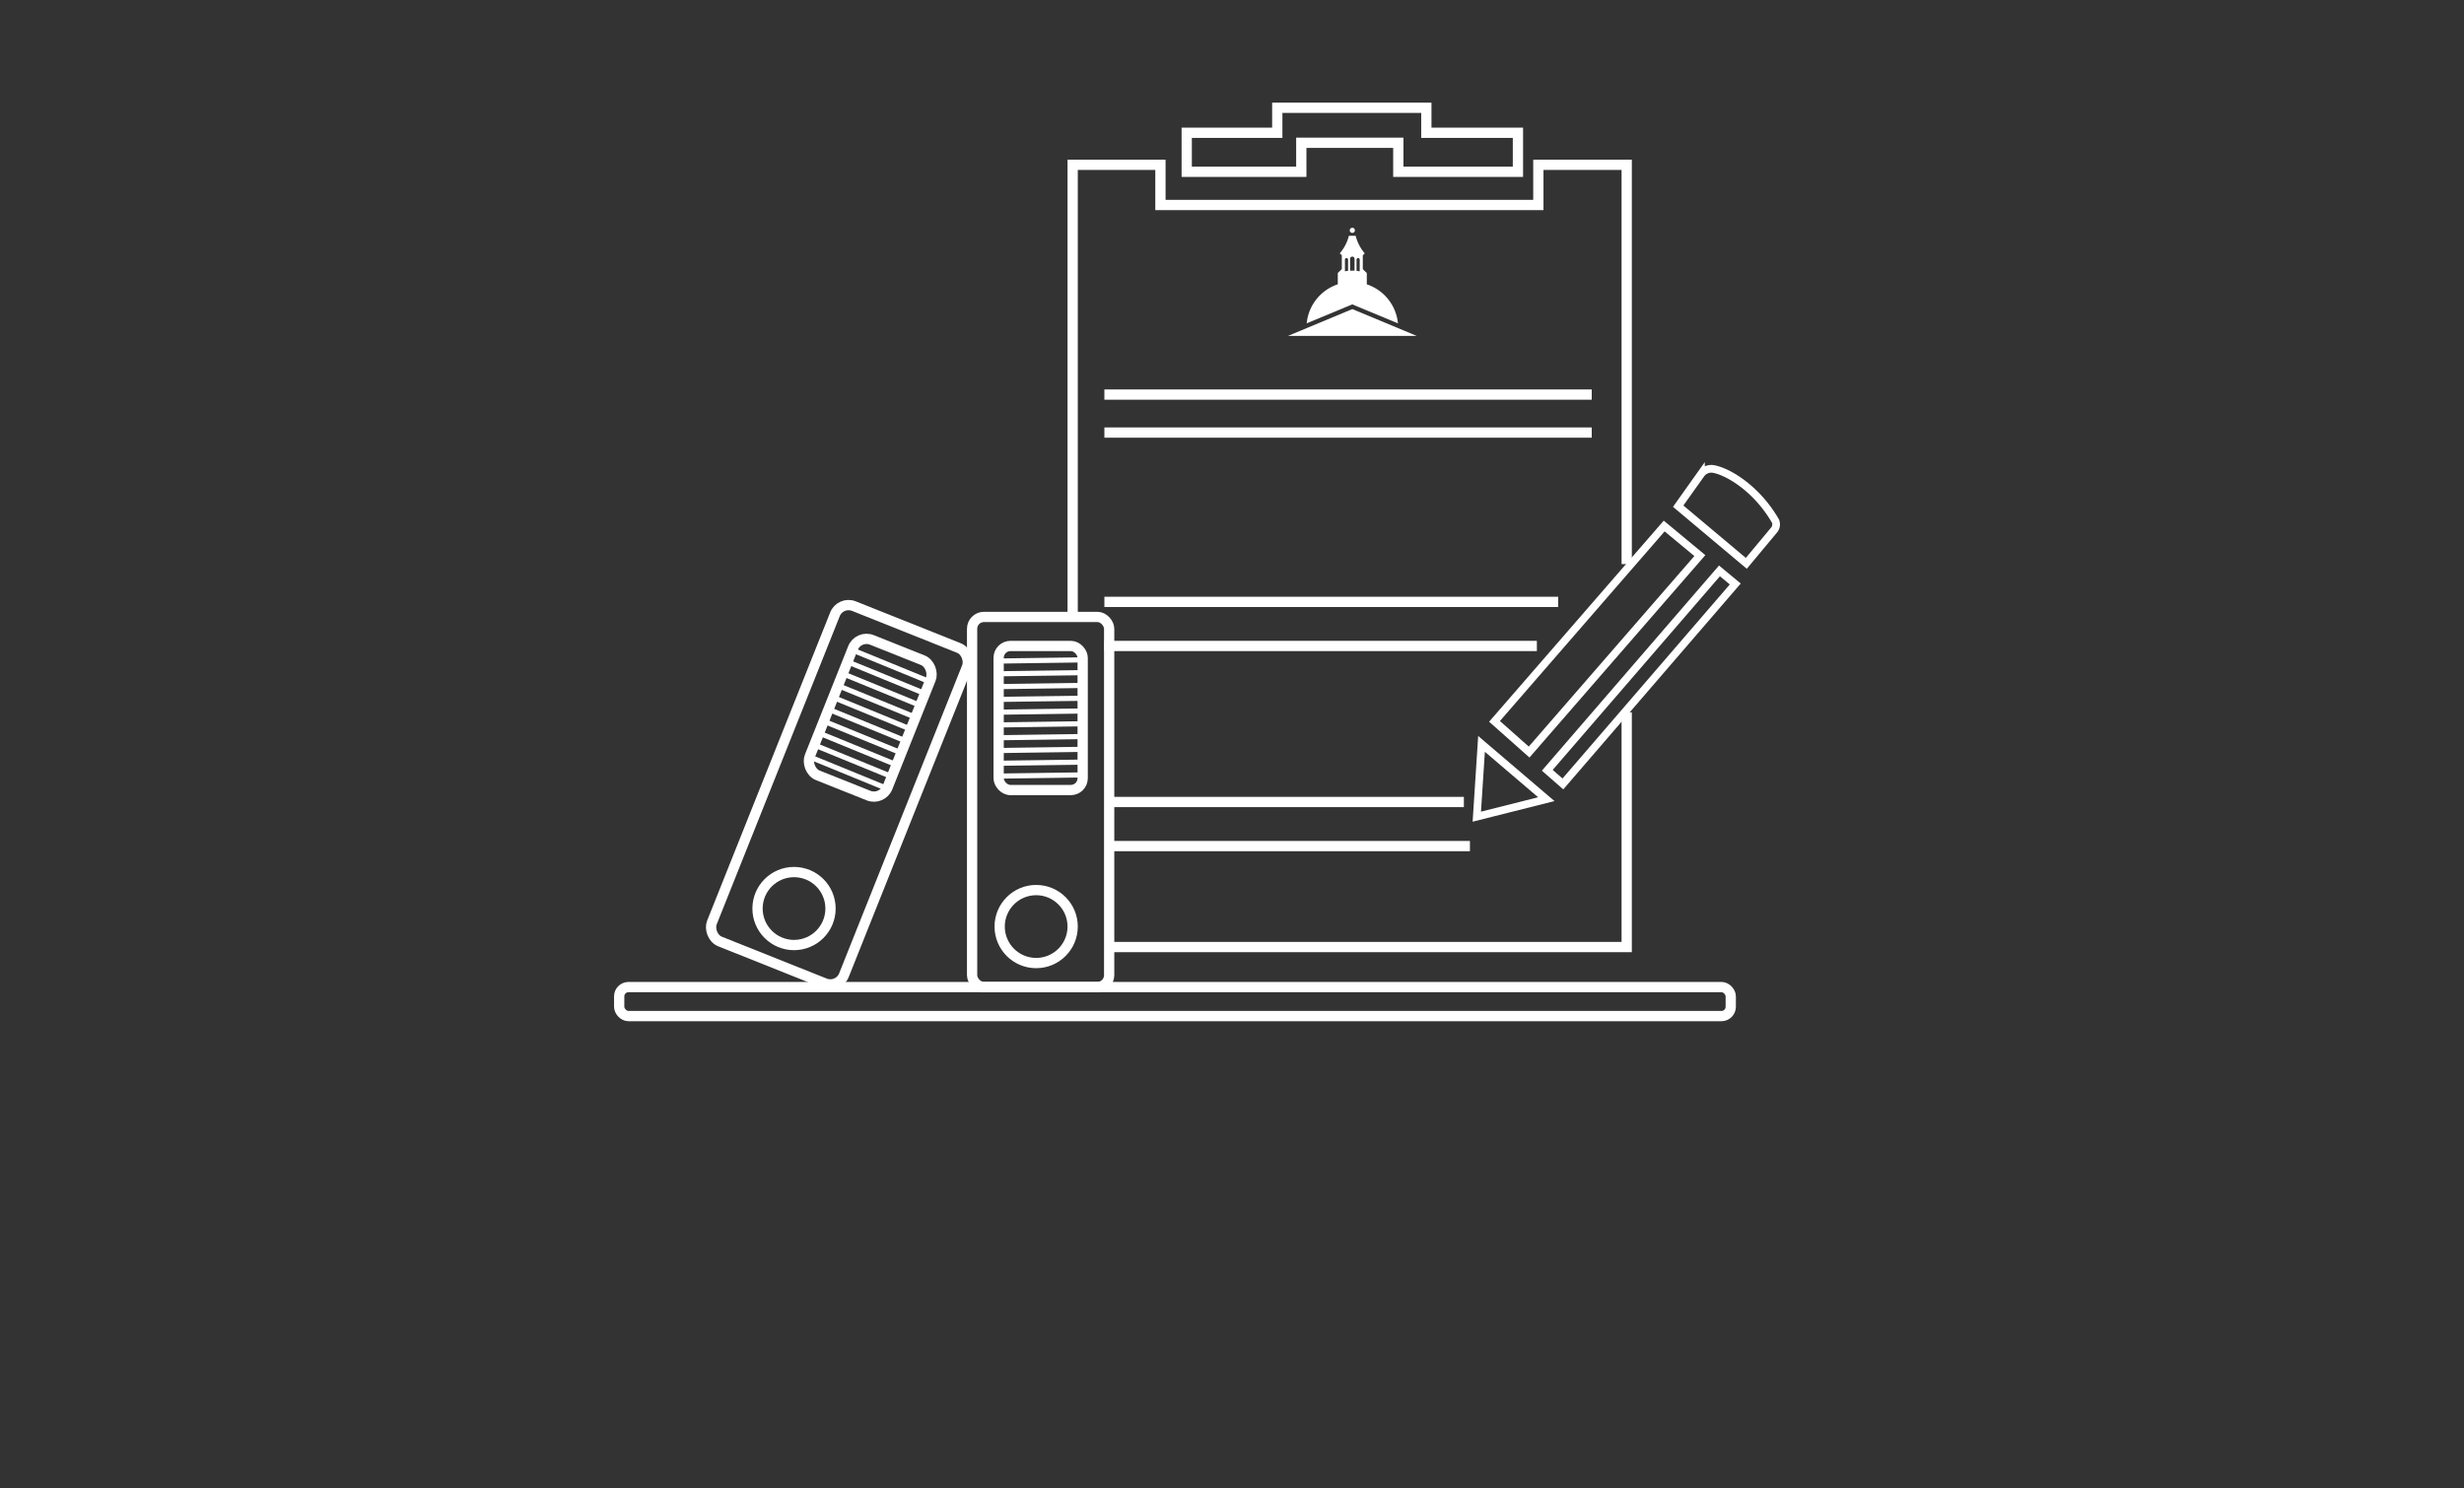 <svg xmlns="http://www.w3.org/2000/svg" viewBox="0 0 480 290"><rect x="0" y="0" width="480" height="290" fill="#333333" stroke="none"/><defs><style>.a,.b,.d{fill:none;stroke:#fff;}.a,.b{stroke-miterlimit:10;}.a{stroke-width:2px;}.b{stroke-width:1.5px;}.c{fill:#fff;}.d{stroke-linecap:round;stroke-linejoin:round;}</style></defs><title>fixe</title><rect class="a" x="149.68" y="119.67" width="27.69" height="70.36" rx="2.84" ry="2.84" transform="translate(69.06 -49.59) rotate(21.76)"/><circle class="a" cx="154.68" cy="177.02" r="7.11"/><rect class="a" x="161.36" y="125.64" width="16.32" height="28.41" rx="2.84" ry="2.84" transform="translate(63.93 -52.88) rotate(21.76)"/><rect class="a" x="120.62" y="192.32" width="216.54" height="5.65" rx="1.81" ry="1.81"/><line class="a" x1="215.14" y1="125.86" x2="299.39" y2="125.86"/><line class="a" x1="215.14" y1="117.27" x2="303.54" y2="117.27"/><line class="a" x1="215.14" y1="76.88" x2="310.08" y2="76.88"/><line class="a" x1="215.14" y1="84.28" x2="310.08" y2="84.28"/><polyline class="a" points="216.07 184.52 316.89 184.52 316.89 138.79"/><polyline class="a" points="316.89 109.91 316.89 32.11 299.68 32.11 299.68 39.94 226.06 39.94 226.06 32.11 208.96 32.11 208.96 120.2"/><rect class="a" x="189.37" y="120.2" width="26.7" height="72.11" rx="2.31" ry="2.31"/><rect class="a" x="194.54" y="125.86" width="16.37" height="28.07" rx="2.31" ry="2.31"/><circle class="a" cx="201.85" cy="180.53" r="7.11"/><polygon class="a" points="295.7 25.87 277.86 25.87 277.86 21 248.82 21 248.82 25.87 231.18 25.87 231.18 33.47 253.5 33.47 253.5 27.82 272.4 27.82 272.4 33.47 295.7 33.47 295.7 25.87"/><polygon class="b" points="291.14 140.55 297.88 146.53 331.14 108.25 324.19 102.49 291.14 140.55"/><polygon class="b" points="301.42 150.08 304.46 152.74 338.04 113.78 334.96 111.23 301.42 150.08"/><polygon class="b" points="288.61 144.94 287.69 159.12 301.23 155.71 288.61 144.94"/><path class="b" d="M326.92,98.62l4.43-6.23a2.48,2.48,0,0,1,2.51-1c3.07.62,8.47,4,12,10.12a1.7,1.7,0,0,1-.33,1.84l-5.34,6.41Z"/><path class="c" d="M263.44,45.38a.5.5,0,1,0,0-1,.5.5,0,1,0,0,1Z"/><polygon class="c" points="263.44 60.22 250.9 65.45 250.9 65.45 275.99 65.45 263.44 60.22"/><path class="c" d="M266.26,55.4V53.2l-.78-.76V49.75l.38-.38a8.51,8.51,0,0,1-1.77-3.43h-1.32A8.32,8.32,0,0,1,261,49.35h0l.39.39v2.69l-.78.76v2.2A8.93,8.93,0,0,0,254.55,63l8.57-3.56.32-.14.32.14L272.33,63A8.93,8.93,0,0,0,266.26,55.4Zm-2-4.77c0-.15.05-.35.31-.35s.31.21.31.35v2.22c-.21,0-.41-.06-.62-.08ZM263,50.49a.43.43,0,0,1,.44-.49c.36,0,.43.29.43.49v2.25H263Zm-1,.14c0-.15.05-.35.3-.35s.31.21.31.35v2.14l-.61.08Z"/><line class="a" x1="216.07" y1="164.85" x2="286.35" y2="164.85"/><line class="a" x1="216.07" y1="156.26" x2="285.17" y2="156.26"/><line class="d" x1="181.21" y1="132.86" x2="166.1" y2="126.67"/><line class="d" x1="180.26" y1="135.16" x2="165.15" y2="128.97"/><line class="d" x1="179.32" y1="137.46" x2="164.21" y2="131.28"/><line class="d" x1="178.38" y1="139.77" x2="163.27" y2="133.59"/><line class="d" x1="177.43" y1="142.08" x2="162.32" y2="135.89"/><line class="d" x1="176.49" y1="144.38" x2="161.38" y2="138.19"/><line class="d" x1="175.55" y1="146.68" x2="160.44" y2="140.5"/><line class="d" x1="174.6" y1="148.99" x2="159.49" y2="142.8"/><line class="d" x1="173.66" y1="151.29" x2="158.55" y2="145.11"/><line class="d" x1="172.72" y1="153.6" x2="157.61" y2="147.42"/><line class="d" x1="210.73" y1="128.57" x2="194.41" y2="128.8"/><line class="d" x1="210.76" y1="131.06" x2="194.44" y2="131.28"/><line class="d" x1="210.8" y1="133.55" x2="194.48" y2="133.78"/><line class="d" x1="210.84" y1="136.05" x2="194.51" y2="136.27"/><line class="d" x1="210.87" y1="138.53" x2="194.54" y2="138.76"/><line class="d" x1="210.9" y1="141.02" x2="194.58" y2="141.24"/><line class="d" x1="210.93" y1="143.51" x2="194.61" y2="143.74"/><line class="d" x1="210.97" y1="146" x2="194.65" y2="146.23"/><line class="d" x1="211.01" y1="148.49" x2="194.68" y2="148.71"/><line class="d" x1="211.04" y1="150.98" x2="194.71" y2="151.21"/></svg>